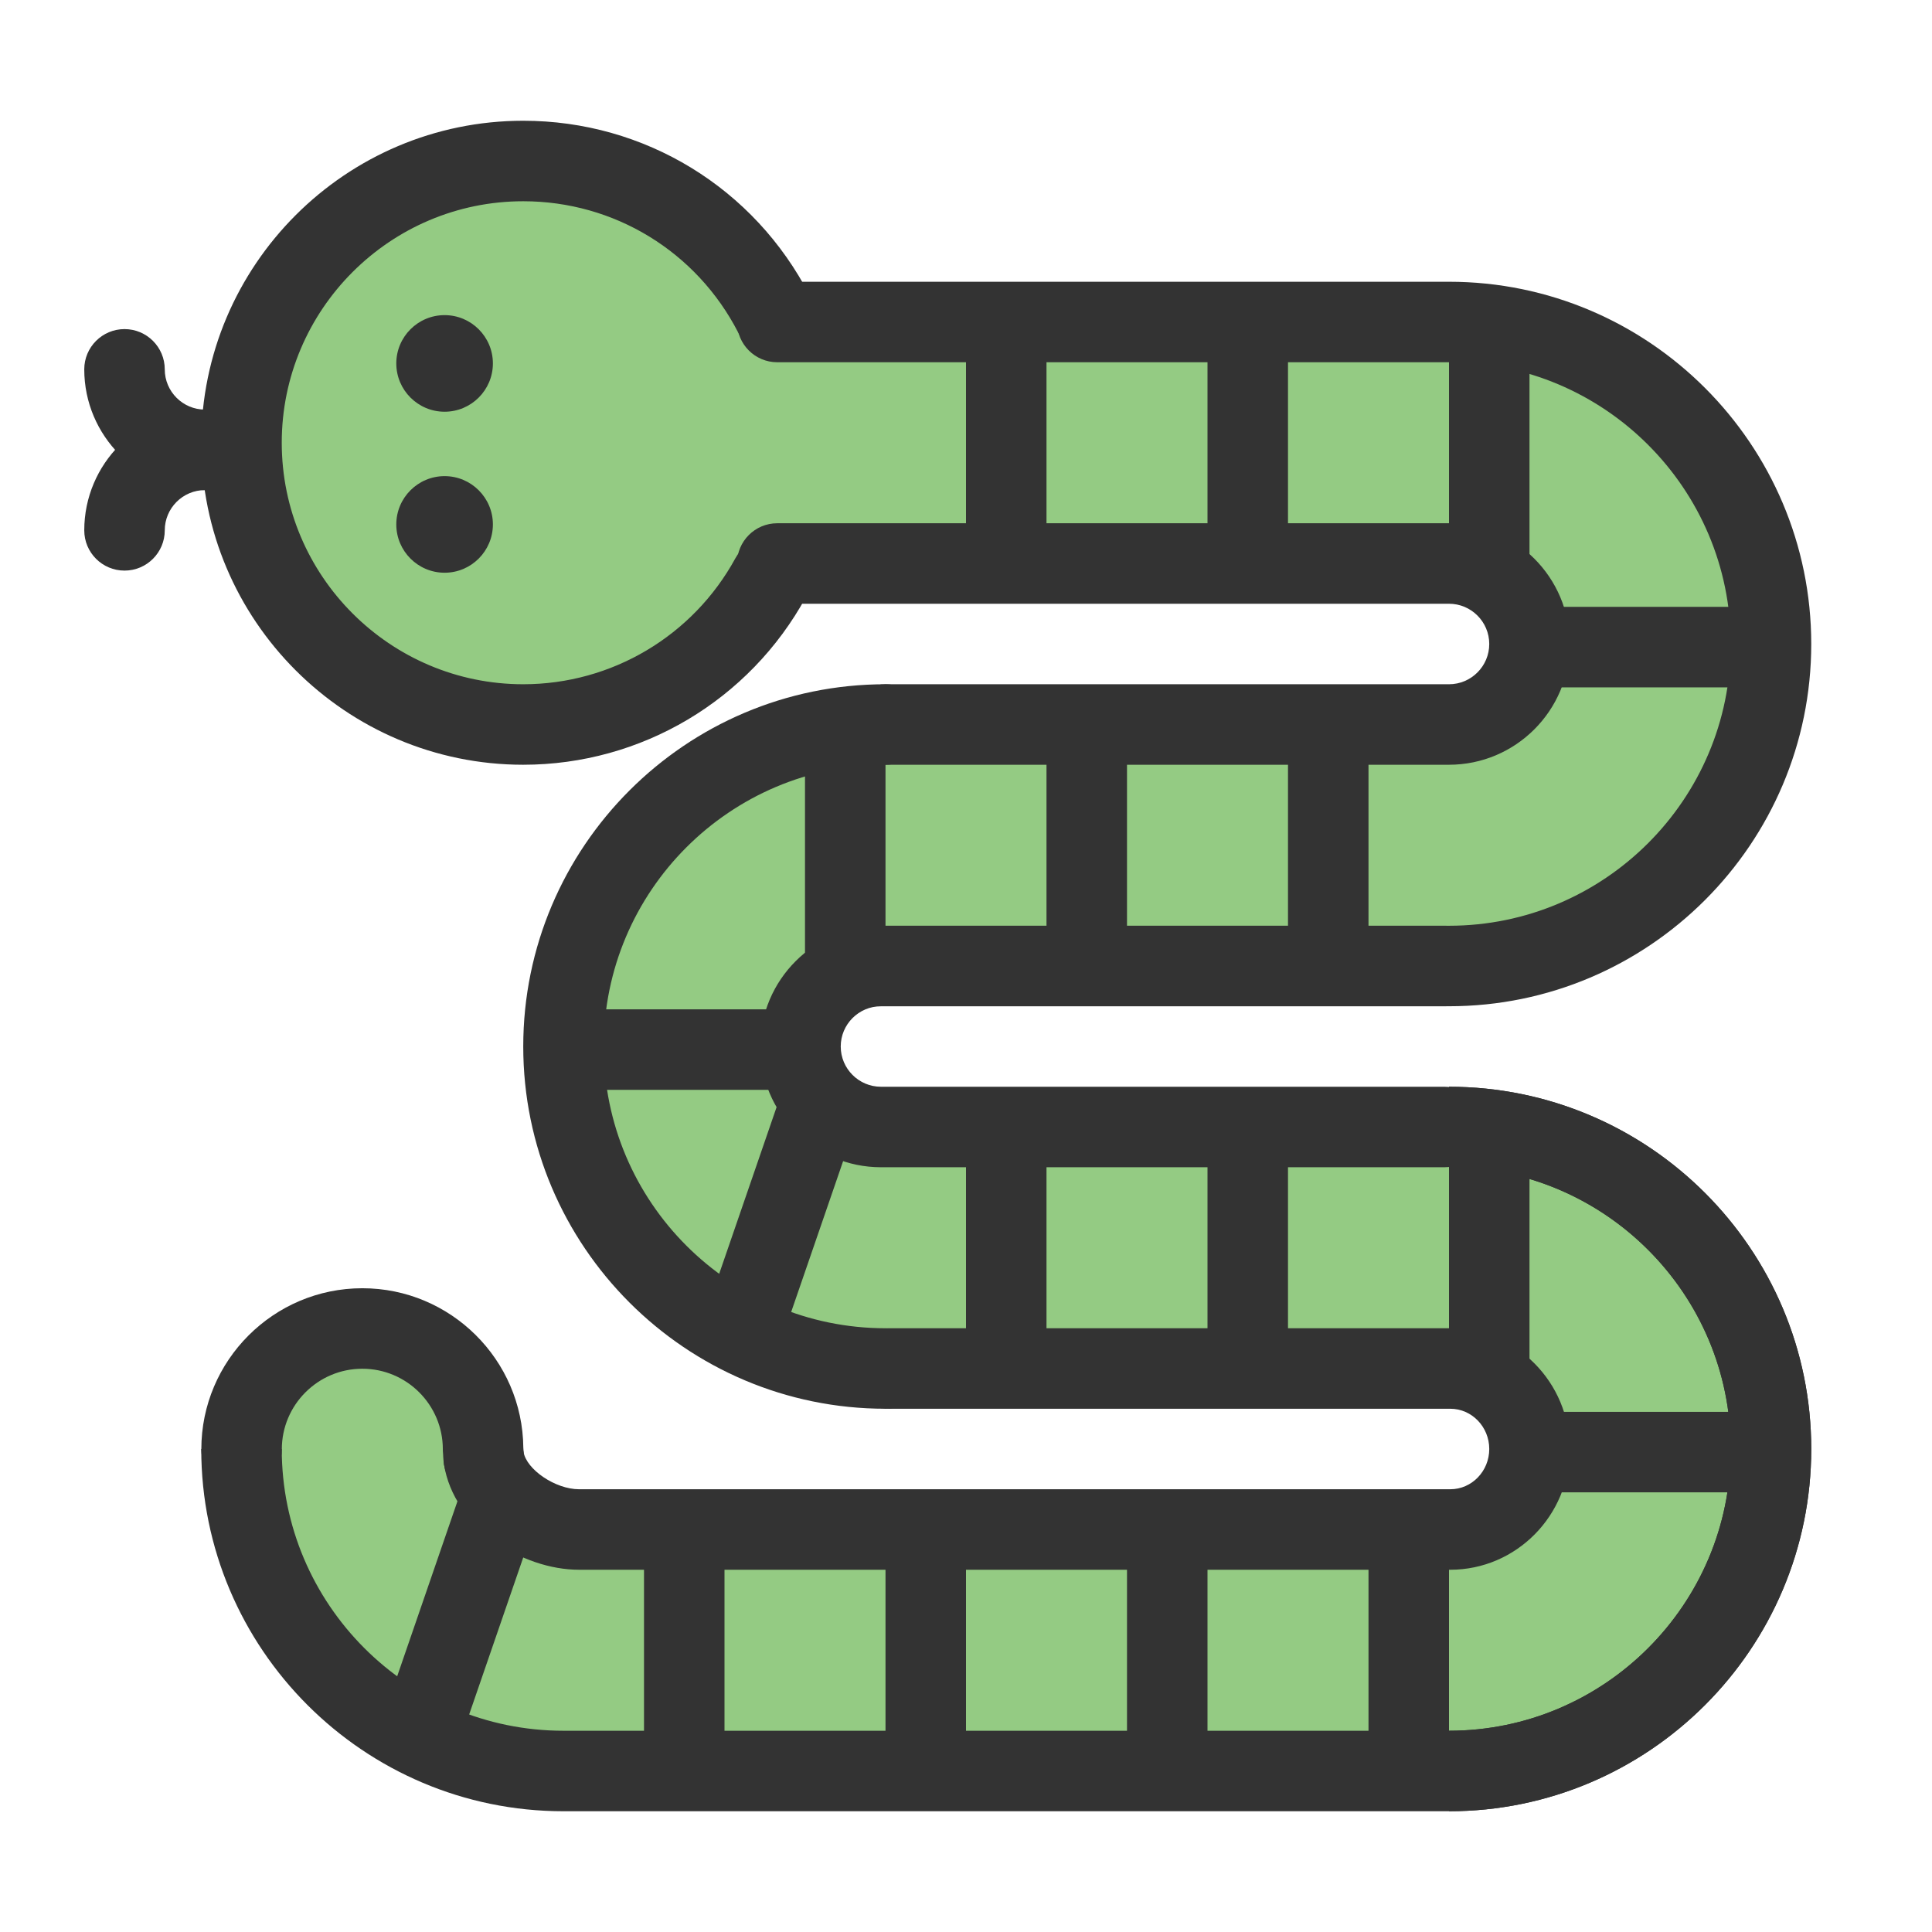 <?xml version="1.0" standalone="no"?><!DOCTYPE svg PUBLIC "-//W3C//DTD SVG 1.1//EN" "http://www.w3.org/Graphics/SVG/1.1/DTD/svg11.dtd"><svg t="1740981775786" class="icon" viewBox="0 0 1024 1024" version="1.1" xmlns="http://www.w3.org/2000/svg" p-id="8622" xmlns:xlink="http://www.w3.org/1999/xlink" width="200" height="200"><path d="M384 171.291h432.093l98.032 85.333 24.542 86.353L914.125 448 768 512H460.853l-28.76 22.977L448 597.333h362.667l128 116.028v117.664l-85.334 95.669-549.24 11.973-111.881-31.208L128 748.311l45.631-34.95h62.013l33.47 78.416 155.157 39.248 341.942-20.358 44.454-18.89v-43.466l-44.454-22.978h-296.88l-128-64-37.24-126.356 68.704-124.435L490.667 384h298.666l26.76-42.667-26.76-42.042-421.24-0.624z" fill="#94CB83" p-id="8623"></path><path d="M410.228 166.484c-24.773-48.187-74.984-81.151-132.895-81.151C194.859 85.333 128 152.192 128 234.667S194.859 384 277.333 384c56.596 0 105.838-31.484 131.168-77.892" fill="#94CB83" p-id="8624" class=""></path><path d="M277.333 405.333c-94.106 0-170.667-76.561-170.667-170.667S183.228 64 277.333 64c64.27 0 122.462 35.532 151.867 92.73 5.387 10.479 1.26 23.34-9.219 28.727-10.478 5.386-23.339 1.259-28.727-9.219-22.062-42.913-65.714-69.571-113.922-69.571-70.58 0-128 57.42-128 128s57.42 128 128 128c46.875 0 89.96-25.588 112.442-66.779 5.645-10.341 18.603-14.151 28.946-8.505 10.342 5.645 14.149 18.604 8.505 28.946-29.963 54.9-87.398 89.004-149.892 89.004zM256.358 794.111c-11.08 0-20.441-8.564-21.255-19.791l-0.394-5.423v-0.772c0-23.526-19.14-42.667-42.667-42.667s-42.667 19.141-42.667 42.667c0 11.782-9.551 21.333-21.333 21.333s-21.333-9.551-21.333-21.333c0-47.053 38.281-85.333 85.333-85.333 46.777 0 84.884 37.832 85.33 84.506l0.285 3.937c0.853 11.751-7.983 21.968-19.734 22.82-0.525 0.038-1.047 0.056-1.565 0.056z" fill="#333333" p-id="8625"></path><path d="M768 533.333H460.853c-11.782 0-21.333-9.551-21.333-21.333s9.551-21.333 21.333-21.333H768c82.343 0 149.334-66.99 149.334-149.333S850.343 192 768 192H411.966c-11.782 0-21.333-9.551-21.333-21.333s9.551-21.333 21.333-21.333H768c105.869 0 192 86.131 192 192s-86.131 191.999-192 191.999z" fill="#333333" p-id="8626"></path><path d="M768 405.333H469.333C457.551 405.333 448 395.782 448 384s9.551-21.333 21.333-21.333H768c11.764 0 21.334-9.57 21.334-21.333S779.764 320 768 320H411.966c-11.782 0-21.333-9.551-21.333-21.333s9.551-21.333 21.333-21.333H768c35.29 0 64 28.71 64 64 0 35.289-28.71 63.999-64 63.999zM765.604 618.666H466.938c-35.29 0-64-28.71-64-63.999 0-35.29 28.71-64 64-64h299.275c11.782 0 21.333 9.551 21.333 21.333s-9.551 21.333-21.333 21.333H466.938c-11.763 0-21.333 9.57-21.333 21.334 0 11.763 9.57 21.333 21.333 21.333h298.667c11.782 0 21.333 9.551 21.333 21.333s-9.551 21.333-21.334 21.333z" fill="#333333" p-id="8627"></path><path d="M469.333 746.666c-105.869 0-192-86.13-192-191.999s86.131-192 192-192c11.782 0 21.333 9.551 21.333 21.333s-9.551 21.333-21.333 21.333C386.991 405.333 320 472.324 320 554.667S386.991 704 469.333 704c11.782 0 21.333 9.551 21.333 21.333s-9.55 21.333-21.333 21.333zM768 960v-42.666c82.343 0 149.334-66.991 149.334-149.334S850.343 618.666 768 618.666V576c105.869 0 192 86.131 192 192s-86.131 192-192 192z" fill="#333333" p-id="8628"></path><path d="M768 960H298.667c-105.869 0-192-86.131-192-192h42.667c0 82.343 66.99 149.334 149.333 149.334H768c82.343 0 149.334-66.991 149.334-149.334S850.343 618.666 768 618.666V576c105.869 0 192 86.131 192 192s-86.131 192-192 192z" fill="#333333" p-id="8629"></path><path d="M768.688 832H306.923c-30.279 0-66.28-22.446-71.609-55.862-1.856-11.635 6.072-22.571 17.707-24.428 11.635-1.852 22.571 6.072 24.427 17.707 1.514 9.493 16.941 19.917 29.476 19.917H768.69c11.384 0 20.646-9.57 20.646-21.334s-9.262-21.334-20.646-21.334H471.327c-11.782 0-21.333-9.551-21.333-21.333S459.544 704 471.327 704h297.362c34.91 0 63.312 28.71 63.312 64s-28.402 64-63.313 64z" fill="#333333" p-id="8630"></path><path d="M232.234 213.682a21.333 21.333 0 1 0 6.835-42.115 21.333 21.333 0 1 0-6.835 42.115Z" fill="#333333" p-id="8631"></path><path d="M235.645 218.224c-14.116 0-25.6-11.484-25.6-25.6 0-14.116 11.484-25.6 25.6-25.6 14.116 0 25.6 11.484 25.6 25.6-0.001 14.116-11.485 25.6-25.6 25.6z m0-42.666c-9.411 0-17.067 7.656-17.067 17.067s7.656 17.066 17.067 17.066 17.066-7.656 17.066-17.066-7.656-17.067-17.066-17.067z" fill="#333333" p-id="8632"></path><path d="M235.644 277.958m-21.333 0a21.333 21.333 0 1 0 42.666 0 21.333 21.333 0 1 0-42.666 0Z" fill="#333333" p-id="8633"></path><path d="M235.645 303.558c-14.116 0-25.6-11.484-25.6-25.6 0-14.116 11.484-25.6 25.6-25.6 14.116 0 25.6 11.484 25.6 25.6-0.001 14.116-11.485 25.6-25.6 25.6z m0-42.667c-9.411 0-17.067 7.656-17.067 17.066s7.656 17.067 17.067 17.067 17.066-7.656 17.066-17.067-7.656-17.066-17.066-17.066z" fill="#333333" p-id="8634"></path><path d="M108.66 259.762c-35.29 0-64-28.71-64-64 0-11.782 9.551-21.333 21.333-21.333s21.333 9.551 21.333 21.333c0 11.763 9.57 21.333 21.333 21.333 11.782 0 21.333 9.551 21.333 21.333s-9.55 21.334-21.332 21.334z" fill="#333333" p-id="8635"></path><path d="M65.993 302.429c-11.782 0-21.333-9.551-21.333-21.333 0-35.29 28.71-64 64-64 11.782 0 21.333 9.551 21.333 21.333s-9.551 21.333-21.333 21.333c-11.763 0-21.333 9.57-21.333 21.333 0 11.782-9.552 21.334-21.334 21.334z" fill="#333333" p-id="8636"></path><path d="M512 170.667h42.667v128H512zM640 170.667h42.667v128H640zM768 170.667h42.667v128H768zM682.667 384h42.667v128h-42.667zM554.667 384h42.667v128h-42.667zM426.667 384h42.667v128h-42.667zM512 597.333h42.667v128H512zM372.796 699.497l41.677-121.024 40.342 13.892-41.677 121.024zM202.12 912.833l41.677-121.024 40.342 13.892-41.677 121.024zM304.093 534.977h128v42.667h-128zM816.093 321.644h128v42.667h-128zM816.093 748.311h128v42.667h-128zM640 597.333h42.667v128H640zM768 597.333h42.667v128H768zM725.333 810.667H768v128h-42.667zM597.333 810.667H640v128h-42.667zM469.333 810.667H512v128h-42.667zM341.333 810.667H384v128h-42.667z" fill="#333333" p-id="8637"></path></svg>